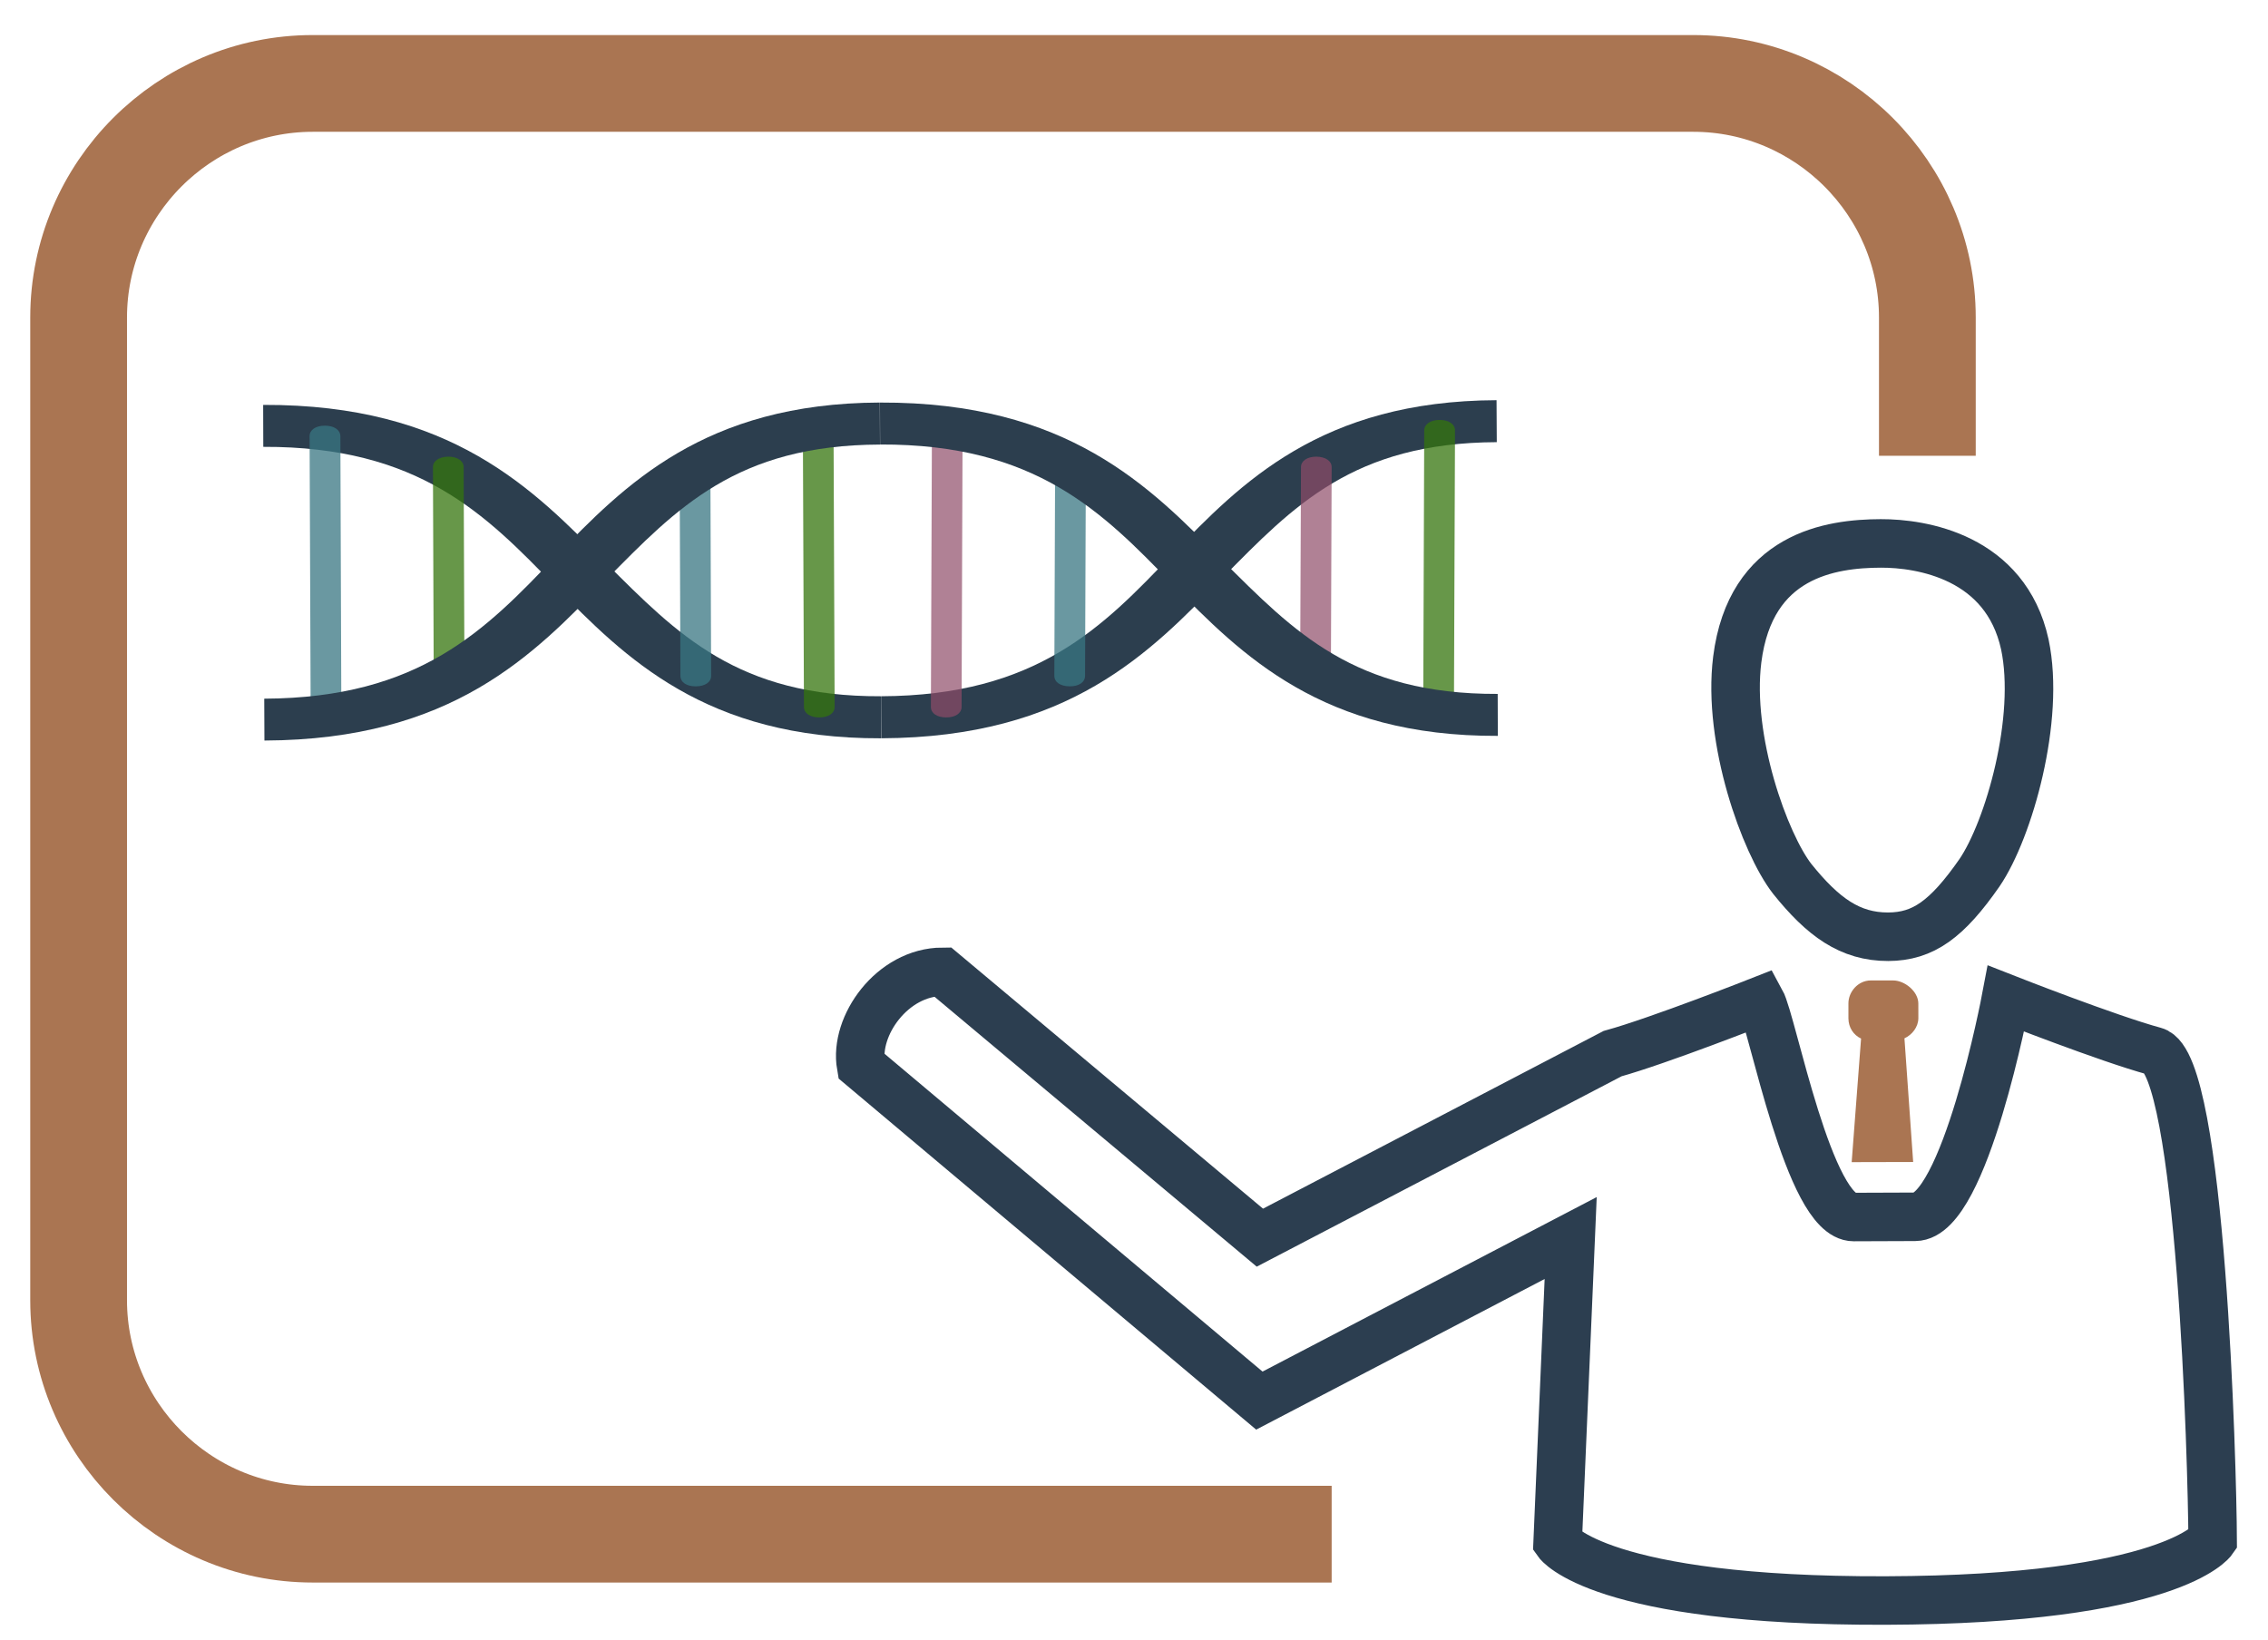<?xml version="1.0" encoding="utf-8"?>
<!-- Generator: Adobe Illustrator 15.1.0, SVG Export Plug-In . SVG Version: 6.00 Build 0)  -->
<!DOCTYPE svg PUBLIC "-//W3C//DTD SVG 1.1//EN" "http://www.w3.org/Graphics/SVG/1.1/DTD/svg11.dtd">
<svg version="1.1" id="Layer_1" xmlns="http://www.w3.org/2000/svg" xmlns:xlink="http://www.w3.org/1999/xlink" x="0px" y="0px"
	 width="150.75px" height="109px" viewBox="0 0 150.75 109" enable-background="new 0 0 150.75 109" xml:space="preserve">
<path fill="#AA7552" d="M125.83,65.177h-1.49c-0.839,0.005-1.485,0.754-1.479,1.537v0.985c0.005,0.603,0.334,1.106,0.841,1.342
	l-0.624,8.215l4.087-0.01l-0.58-8.22c0.5-0.231,0.922-0.738,0.925-1.346l-0.002-0.98C127.5,65.911,126.611,65.177,125.83,65.177
	L125.83,65.177z"/>
<path fill="none" stroke="#2C3E50" stroke-width="3.225" stroke-miterlimit="10" d="M134.587,42.838
	c-1.281-5.839-6.883-6.723-9.573-6.713c-3.32,0.01-8.661,0.764-9.542,7.717c-0.67,5.346,1.842,12.245,3.646,14.572
	c2.052,2.557,3.853,3.864,6.388,3.858c2.329-0.01,3.914-1.161,6.072-4.261C133.53,55.138,135.63,47.772,134.587,42.838z"/>
<path fill="none" stroke="#2C3E50" stroke-width="3.225" stroke-miterlimit="10" d="M103.534,102.525c0,0,2.76,3.933,21.809,3.873
	c18.99-0.06,21.728-4.019,21.728-4.019c-0.022-4.975-0.756-31.675-3.871-32.499c-3.065-0.829-9.866-3.502-9.866-3.502
	s-2.738,14.496-6.037,14.511l-4.082,0.015c-2.974,0.01-5.394-12.943-6.185-14.38c0,0-6.778,2.672-9.845,3.518L83.742,82.276
	L62.649,64.604c-3.339,0.01-5.879,3.587-5.417,6.241l26.475,22.263L104.4,82.301L103.534,102.525z"/>
<path fill="none" stroke="#AA7552" stroke-width="6.431" stroke-miterlimit="10" d="M128.108,30.297v-9.19
	c0-8.557-7.002-15.561-15.556-15.561l0,0H20.785c-8.56,0-15.559,7.003-15.559,15.561v65.329c0,8.556,7,15.551,15.559,15.551h67.728"
	/>
<path fill="#2C3E4E" d="M58.554,46.285c-9.532,0.036-13.542-4.135-18.277-8.858c-4.836-4.929-10.291-10.556-22.785-10.511
	l0.008,2.789c10.351-0.036,14.771,4.482,19.407,9.275c4.627,4.723,9.974,10.14,21.655,10.1L58.554,46.285L58.554,46.285z"/>
<path opacity="0.75" fill="#387682" d="M20.651,47.822L20.578,28.99c-0.001-0.412,0.408-0.693,1.018-0.693
	c0.61,0,1.021,0.281,1.028,0.693l0.067,18.827c0,0.418-0.41,0.688-1.017,0.699C21.068,48.516,20.653,48.245,20.651,47.822z"/>
<path opacity="0.75" fill="#35740C" d="M28.828,44.999l-0.051-13.938c-0.001-0.422,0.408-0.694,1.019-0.704
	c0.603,0,1.022,0.282,1.022,0.693l0.053,13.944c0,0.421-0.409,0.693-1.017,0.698C29.243,45.702,28.833,45.42,28.828,44.999z"/>
<path opacity="0.75" fill="#35740C" d="M53.437,47.003l-0.073-18.827c0-0.422,0.412-0.698,1.017-0.698
	c0.618-0.005,1.021,0.276,1.022,0.688l0.073,18.832c0,0.417-0.412,0.694-1.017,0.694C53.851,47.696,53.441,47.416,53.437,47.003z"/>
<path opacity="0.75" fill="#387682" d="M45.226,44.938l-0.051-13.943c-0.002-0.417,0.408-0.698,1.018-0.698
	c0.608,0,1.025,0.276,1.025,0.693l0.05,13.938c0.002,0.422-0.409,0.694-1.015,0.699C45.643,45.632,45.231,45.36,45.226,44.938z"/>
<path fill="#2C3E4E" d="M17.576,49.229l-0.012-2.783c10.348-0.045,14.735-4.593,19.337-9.427c4.59-4.753,9.896-10.215,21.578-10.259
	l0.012,2.793c-9.536,0.03-13.51,4.23-18.208,8.994C35.484,43.516,30.082,49.179,17.576,49.229z"/>
<path fill="#2C3E4E" d="M58.573,49.079l-0.01-2.794c10.346-0.041,14.732-4.592,19.332-9.416c4.593-4.758,9.894-10.22,21.578-10.265
	l0.015,2.789c-9.539,0.04-13.511,4.241-18.208,8.999C76.476,43.355,71.077,49.028,58.573,49.079z"/>
<path opacity="0.7" fill="#8F4C68" d="M62.89,47.692c-0.608,0-1.015-0.277-1.015-0.694l0.07-18.832
	c0.005-0.412,0.407-0.694,1.026-0.688c0.604,0,1.014,0.276,1.012,0.698l-0.068,18.827C63.91,47.416,63.498,47.696,62.89,47.692z"/>
<path opacity="0.75" fill="#387682" d="M71.097,45.626c-0.608-0.004-1.017-0.276-1.017-0.699l0.052-13.938
	c0-0.417,0.417-0.693,1.023-0.693c0.61,0,1.022,0.281,1.02,0.698l-0.052,13.943C72.115,45.36,71.705,45.632,71.097,45.626z"/>
<path opacity="0.75" fill="#35740C" d="M95.617,48.134c-0.61,0-1.018-0.276-1.018-0.693l0.067-18.833
	c0.008-0.412,0.415-0.693,1.028-0.693c0.608,0,1.018,0.282,1.018,0.704L96.64,47.446C96.637,47.862,96.226,48.139,95.617,48.134z"/>
<path opacity="0.7" fill="#8F4C68" d="M87.439,45.692c-0.61-0.005-1.022-0.277-1.022-0.698l0.058-13.944
	c0-0.412,0.417-0.693,1.02-0.693c0.611,0.01,1.021,0.282,1.018,0.704l-0.051,13.938C88.459,45.42,88.047,45.702,87.439,45.692z"/>
<path fill="#2C3E4E" d="M99.549,46.129c-9.532,0.035-13.538-4.135-18.279-8.858c-4.834-4.929-10.286-10.556-22.78-10.51l0.009,2.788
	c10.345-0.036,14.77,4.481,19.404,9.27c4.63,4.724,9.976,10.146,21.655,10.1L99.549,46.129L99.549,46.129z"/>
</svg>
